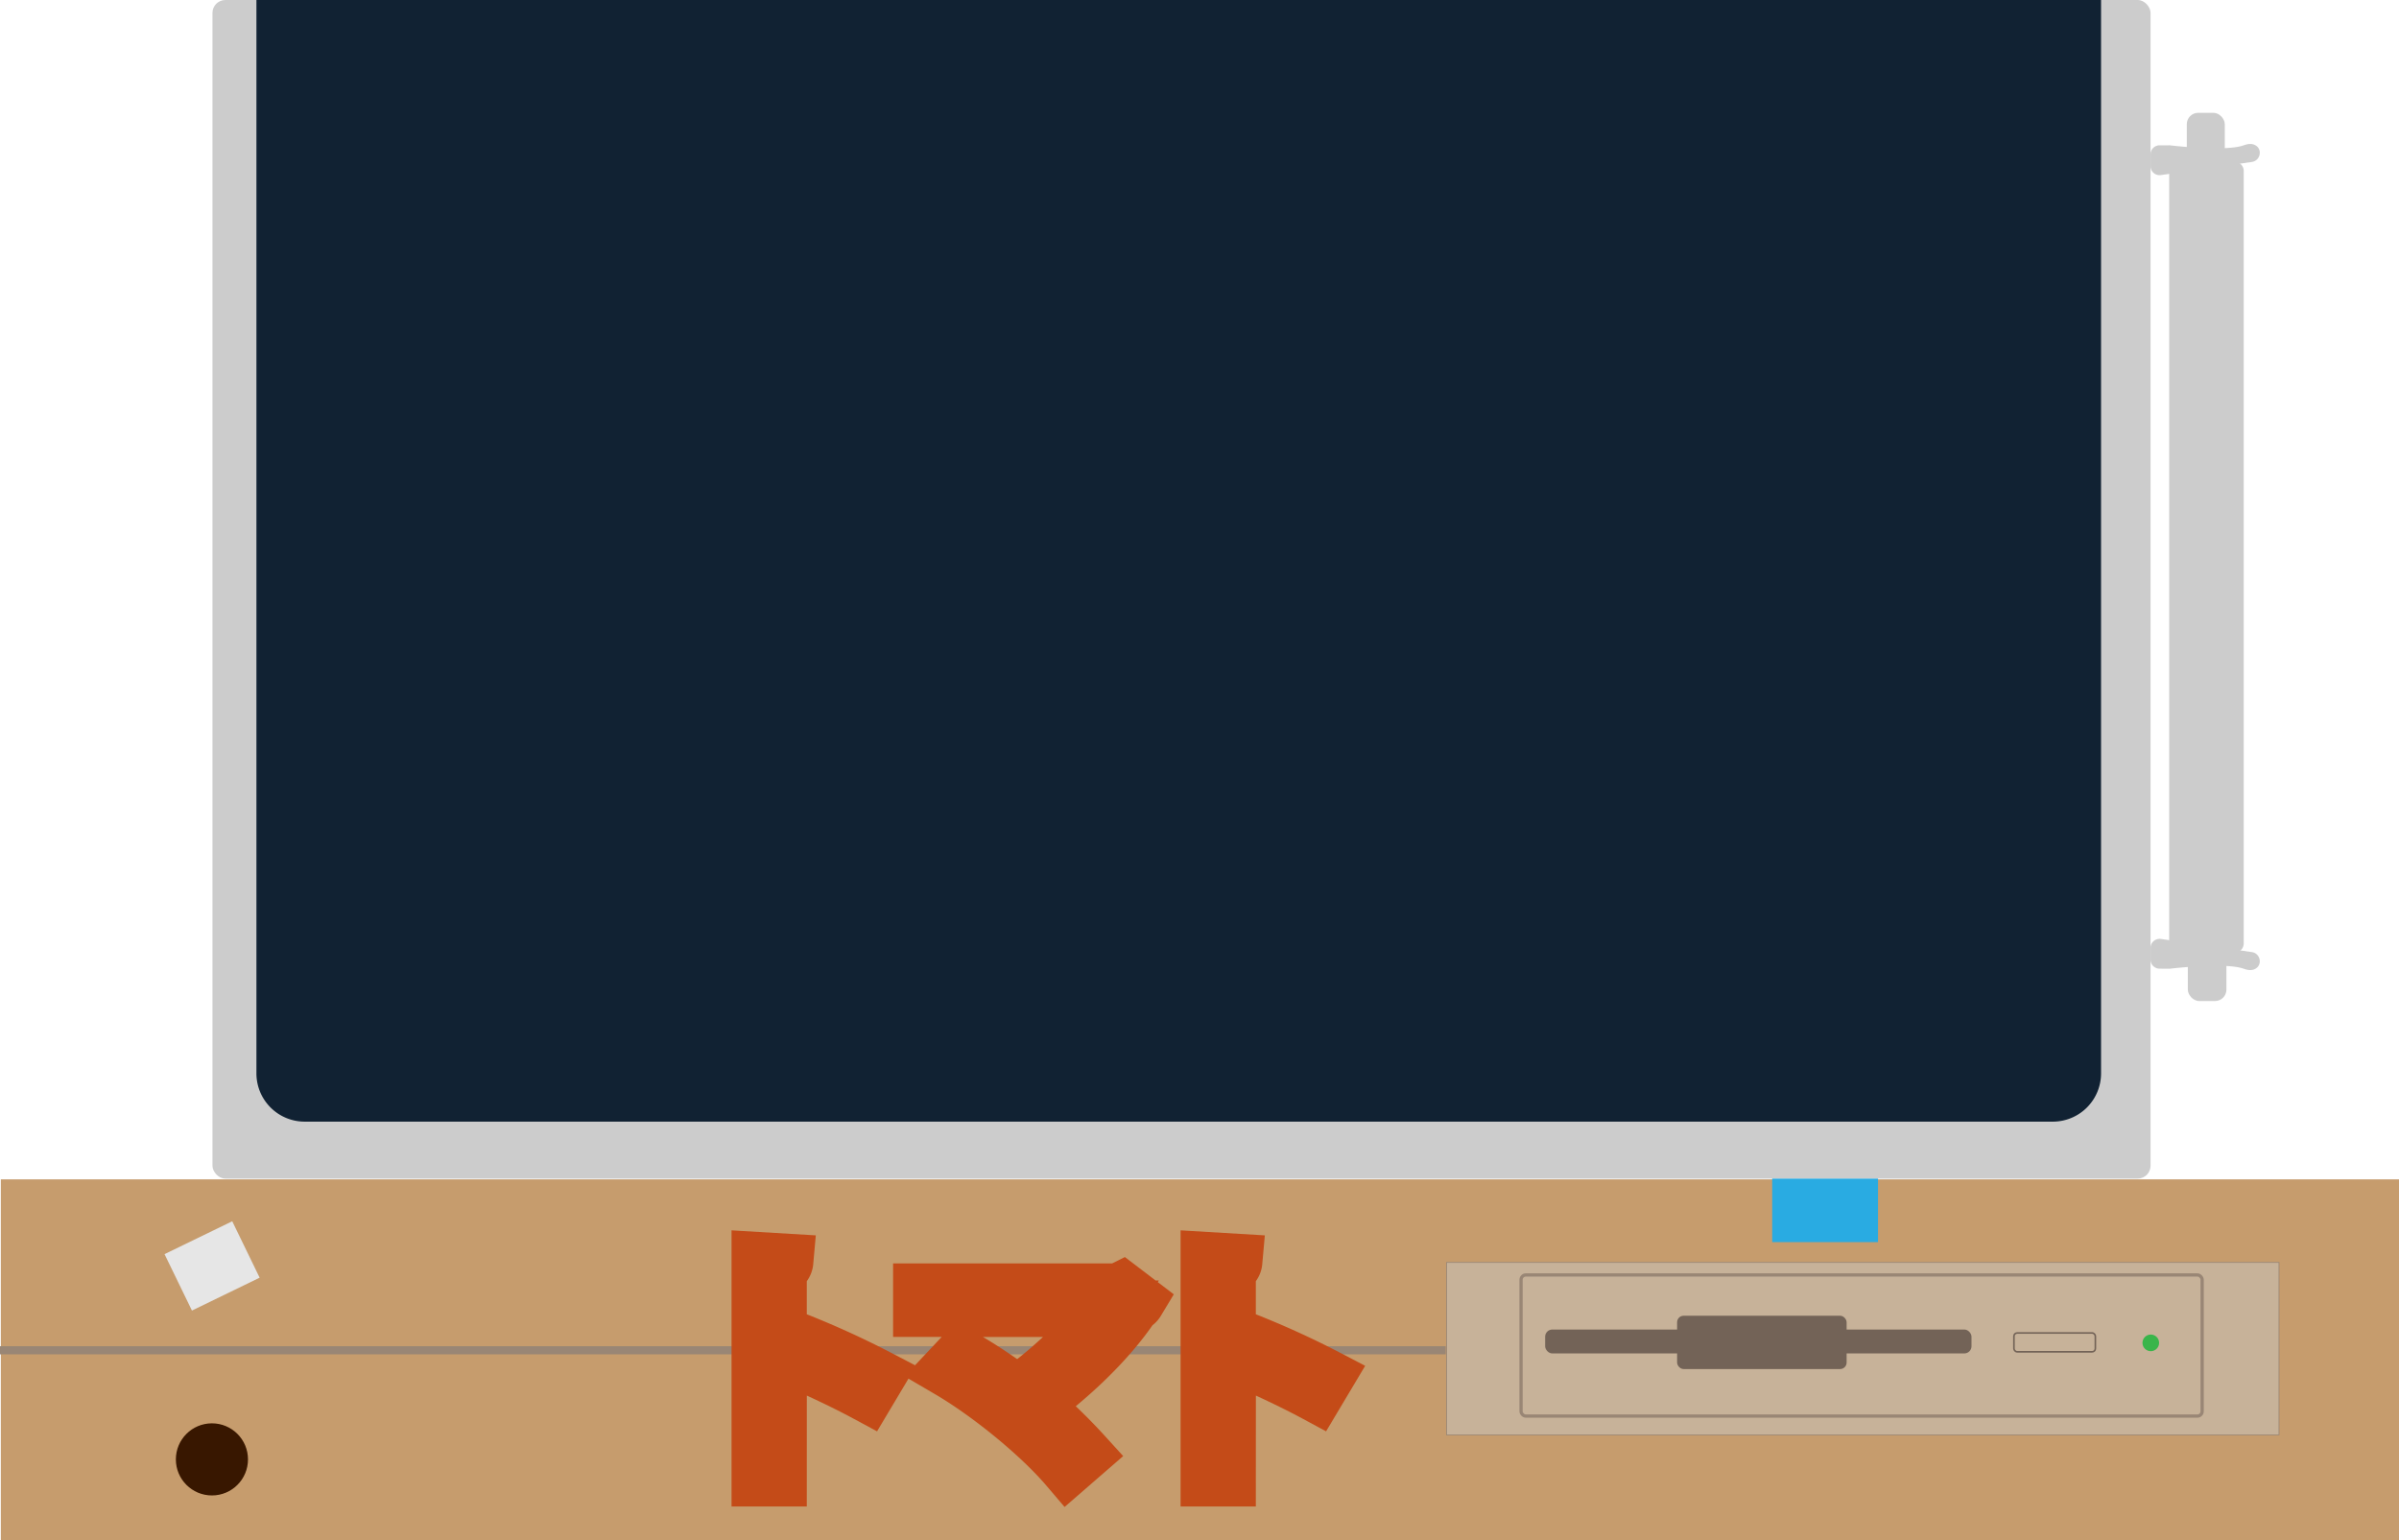 <svg xmlns="http://www.w3.org/2000/svg" viewBox="0 0 1473.5 946"><defs><style>.cls-1{fill:#c69c6d;}.cls-2,.cls-3{fill:#c7b299;}.cls-2,.cls-3,.cls-4{stroke:#998675;}.cls-2,.cls-3,.cls-4,.cls-6{stroke-miterlimit:10;}.cls-2{stroke-width:0.5px;}.cls-3{stroke-width:2px;}.cls-4,.cls-6{fill:none;}.cls-4{stroke-width:5px;}.cls-5{fill:#736357;}.cls-6{stroke:#736357;}.cls-7{fill:#39b54a;}.cls-8{fill:#e6e6e6;}.cls-9{fill:#381700;}.cls-10{fill:#c44b18;}.cls-11{fill:#ccc;}.cls-12{fill:#123;}.cls-13{fill:#29abe2;}</style></defs><title>computer</title><g id="Layer_2" data-name="Layer 2"><g id="WORK"><rect class="cls-1" x="0.5" y="724.46" width="1473" height="221.54"/><rect class="cls-2" x="888.5" y="775.48" width="511.3" height="105.95"/><rect class="cls-3" x="934.25" y="783.18" width="418.34" height="86.69" rx="2.92"/><line class="cls-4" x1="888" y1="829.45" y2="829.45"/><rect class="cls-5" x="949.05" y="816.7" width="261.87" height="14.68" rx="4.4"/><rect class="cls-5" x="1030.1" y="808.23" width="104.12" height="32.75" rx="4"/><rect class="cls-6" x="1236.99" y="818.82" width="50.01" height="11.56" rx="1.97"/><circle class="cls-7" cx="1321.04" cy="824.89" r="5.11"/><rect class="cls-8" x="107.2" y="758.32" width="46.23" height="38.53" transform="translate(-326.72 135.14) rotate(-25.91)"/><circle class="cls-9" cx="130.17" cy="896.47" r="22.15"/><path class="cls-10" d="M532.29,856.15A556.11,556.11,0,0,0,478.21,831v77H466.65V774.18l15.56.92c-.15,1.7-1.38,2.78-4,3.24v45l2.31-3.24a536.64,536.64,0,0,1,57.93,25.73Z"/><path class="cls-10" d="M495.54,925.4H449.32V755.78l51.76,3.08-1.6,17.8A20.78,20.78,0,0,1,495.54,787v20.33a557.32,557.32,0,0,1,51,23.22L562.69,839l-24,40.24-14.61-7.88c-8.3-4.48-18.41-9.45-28.52-14.08Z"/><path class="cls-10" d="M698.08,799.45a3.66,3.66,0,0,1-2.31,1.54c-14.33,21.88-38.52,44.83-62.24,61.93A303.27,303.27,0,0,1,665.11,893l-9.4,8.17c-16.18-19-46.53-44.38-72.57-59.63l7.4-7.86a308.81,308.81,0,0,1,34.36,22.8c20.8-14.79,41.91-34.66,54.08-52.54H565.89V793.44H687.14l1.85-.93Z"/><path class="cls-10" d="M653.88,925.69l-11.35-13.3c-15.58-18.25-44.87-42.29-68.15-55.93l-18.76-11,22.79-24.22H548.55V776.1H683.06l7.86-3.92,18.88,14.4h2l-.67,1,9.83,7.5-8,13.29a20.26,20.26,0,0,1-5.07,5.68c-11.47,16.52-28,33.93-47.14,49.76,7.89,7.48,14.11,14.13,17.19,17.51l11.94,13.12ZM603.71,821.25c6.89,4.07,14.06,8.71,21.06,13.63,5.54-4.37,10.88-9,15.87-13.63Z"/><path class="cls-10" d="M808.1,856.15A557.21,557.21,0,0,0,754,831v77H742.46V774.18l15.56.92c-.15,1.7-1.38,2.78-4,3.24v45l2.31-3.24a538.39,538.39,0,0,1,57.93,25.73Z"/><path class="cls-10" d="M771.35,925.4H725.13V755.78l51.75,3.08-1.6,17.8A20.67,20.67,0,0,1,771.35,787v20.33a555.86,555.86,0,0,1,51,23.22L838.5,839l-24,40.24-14.6-7.88c-8.31-4.48-18.41-9.45-28.52-14.08Z"/><rect class="cls-11" x="130.5" width="1190.4" height="724" rx="7.93"/><path class="cls-11" d="M1332,595.07a4.49,4.49,0,0,0,.64,0c3.45-.4,34.67-3.91,45.48,0,3.22,1.18,5.53,1,7.19,0,4.53-2.5,3-9.47-2.15-10.21l-55.92-8.08a5.57,5.57,0,0,0-6.36,5.5v7.19a5.56,5.56,0,0,0,5.56,5.56Z"/><rect class="cls-11" x="1332.35" y="99.18" width="45.78" height="485.97" rx="5.56"/><path class="cls-11" d="M1332,89.26a4.49,4.49,0,0,1,.64,0c3.45.4,34.67,3.91,45.48,0,3.22-1.18,5.53-1,7.19,0,4.53,2.5,3,9.47-2.15,10.21l-55.92,8.08a5.57,5.57,0,0,1-6.36-5.5V94.82a5.56,5.56,0,0,1,5.56-5.56Z"/><rect class="cls-11" x="1343.8" y="575.23" width="23.7" height="39.67" rx="6.99"/><rect class="cls-11" x="1343.16" y="69.3" width="23.34" height="39.67" rx="6.99"/><path class="cls-12" d="M1290.5,0V659.32A29.65,29.65,0,0,1,1260.89,689H187.11a29.65,29.65,0,0,1-29.61-29.68V0"/><rect class="cls-13" x="1088.5" y="724" width="65" height="39"/></g></g></svg>